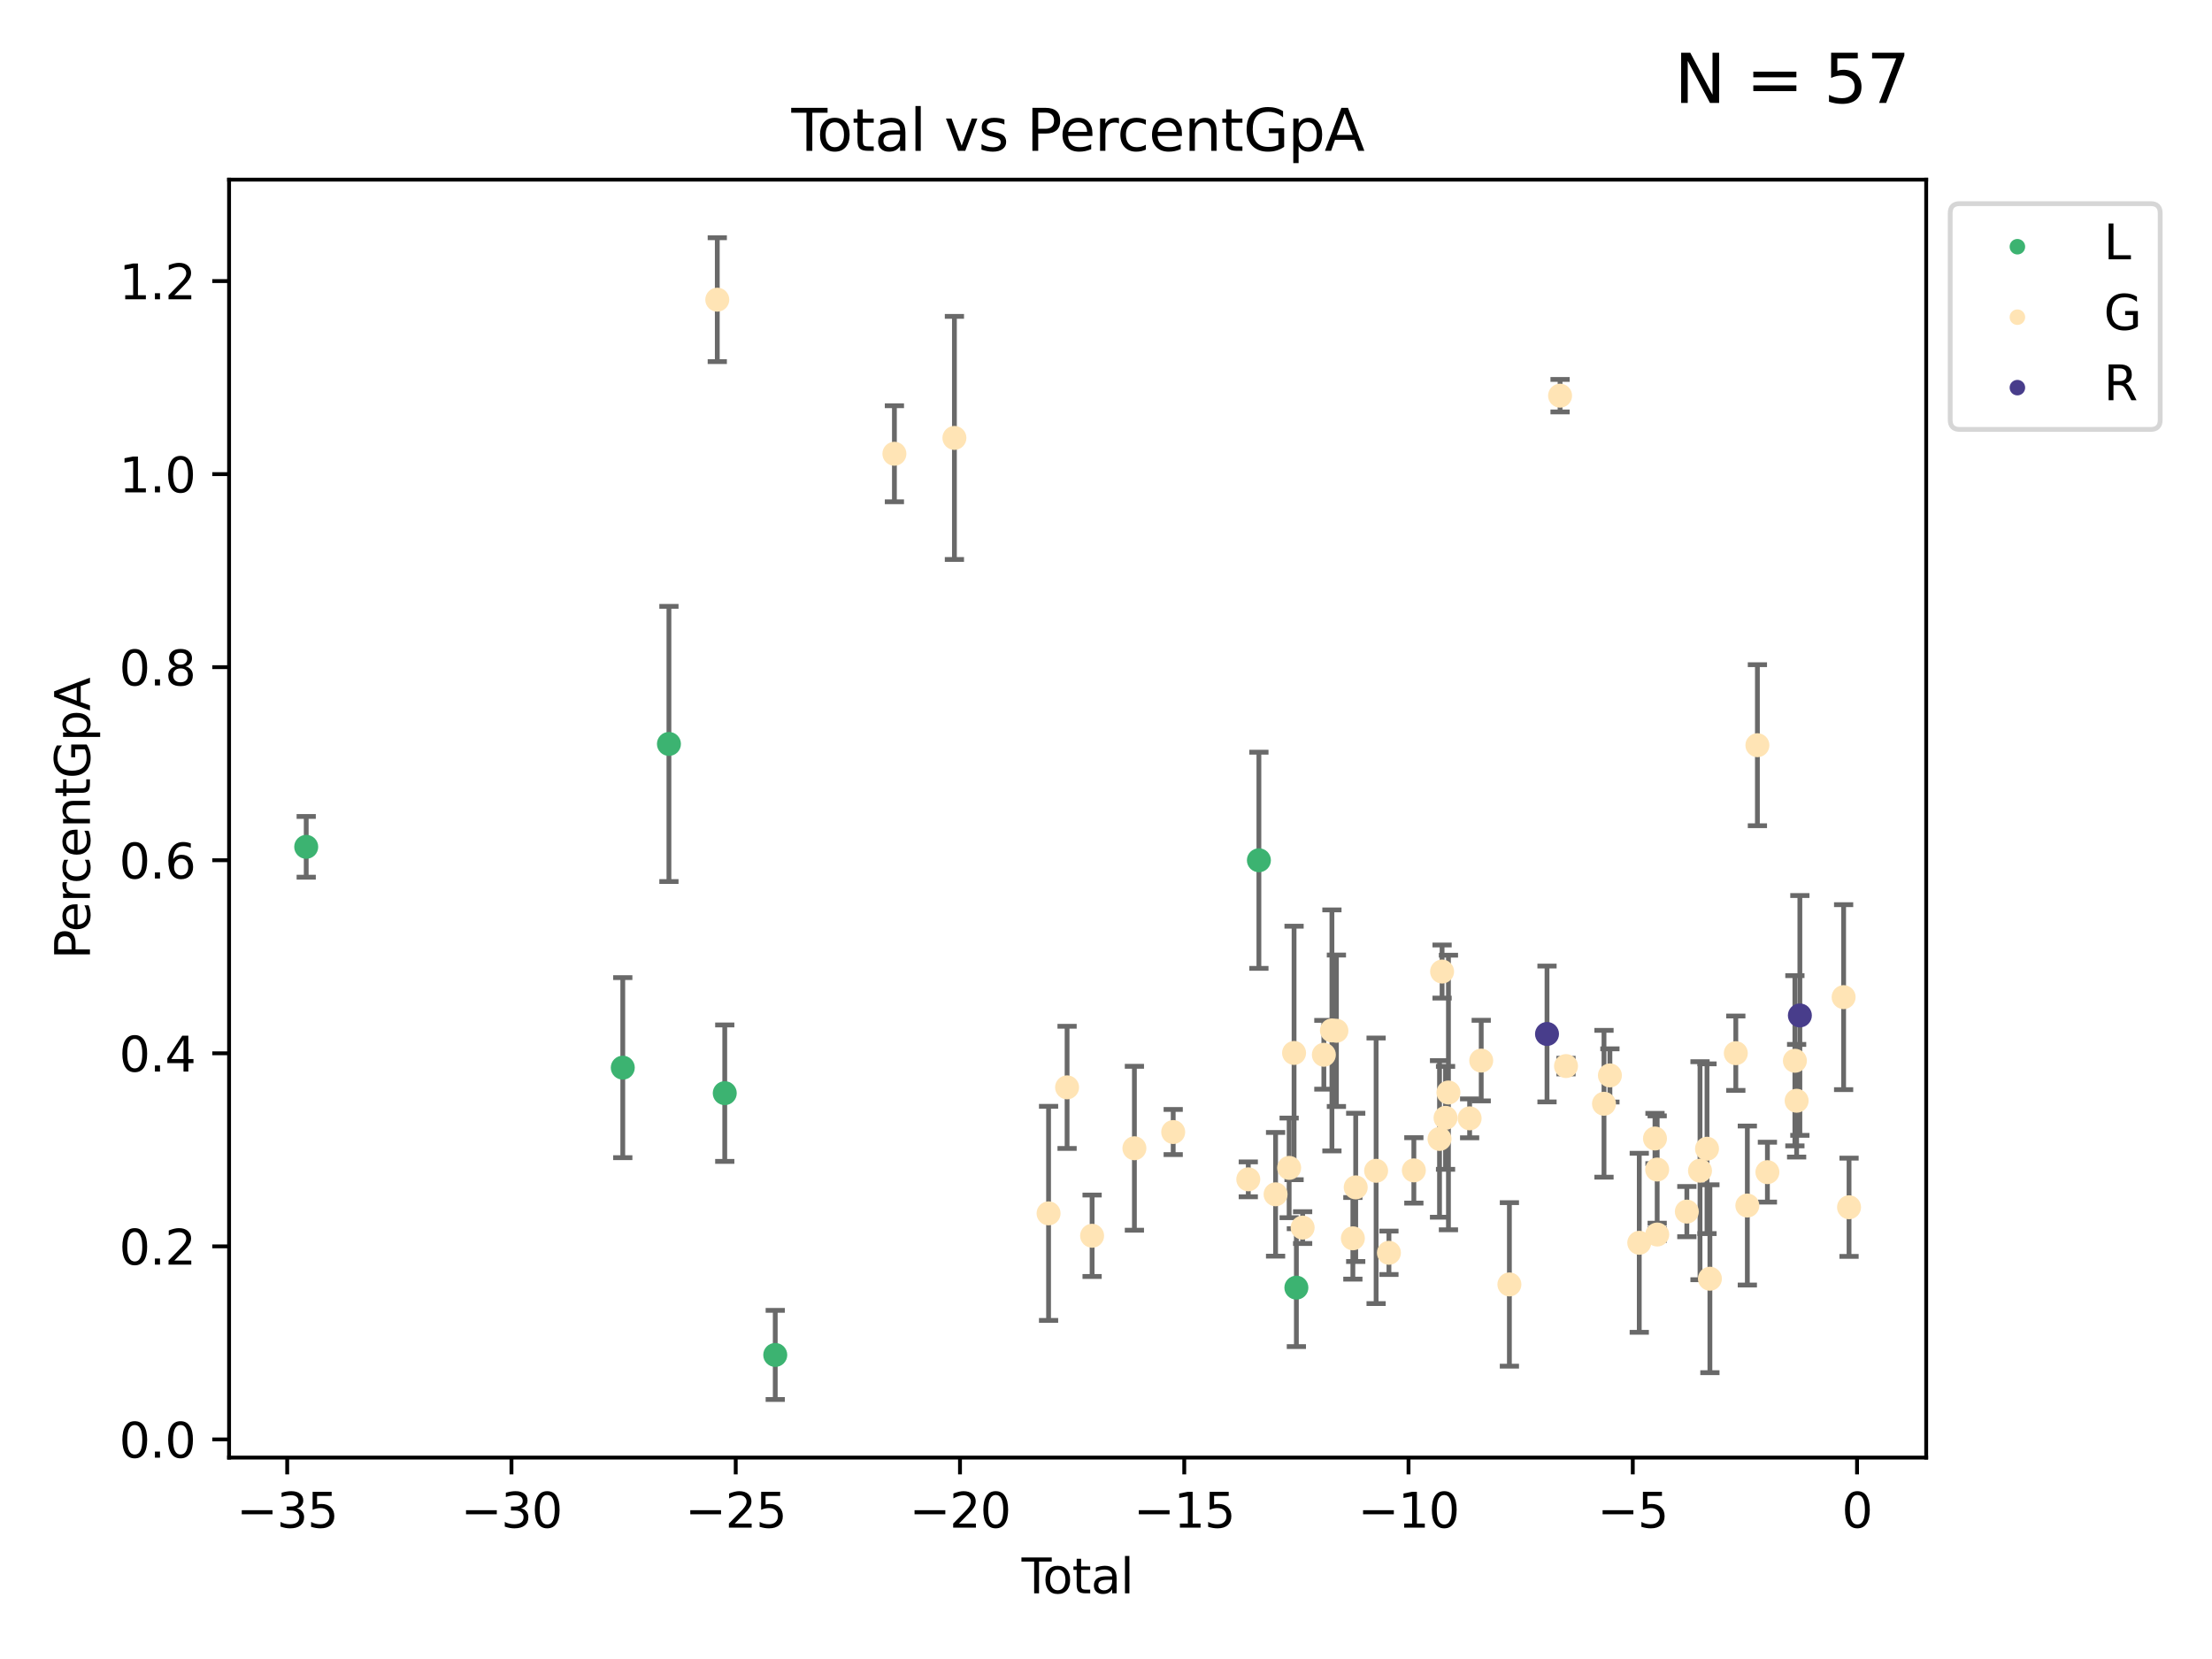 <?xml version="1.0" encoding="utf-8" standalone="no"?>
<!DOCTYPE svg PUBLIC "-//W3C//DTD SVG 1.1//EN"
  "http://www.w3.org/Graphics/SVG/1.1/DTD/svg11.dtd">
<svg xmlns:xlink="http://www.w3.org/1999/xlink" width="460.8pt" height="345.6pt" viewBox="0 0 460.8 345.6" xmlns="http://www.w3.org/2000/svg" version="1.1">
 <defs>
  <style type="text/css">*{stroke-linejoin: round; stroke-linecap: butt}</style>
 </defs>
 <g id="figure_1">
  <g id="patch_1">
   <path d="M 0 345.6 
L 460.8 345.6 
L 460.8 0 
L 0 0 
z
" style="fill: #ffffff"/>
  </g>
  <g id="axes_1">
   <g id="patch_2">
    <path d="M 47.72 303.64 
L 401.26 303.64 
L 401.26 37.423 
L 47.72 37.423 
z
" style="fill: #ffffff"/>
   </g>
   <g id="PathCollection_1">
    <defs>
     <path id="m7a46239837" d="M 0 1.118 
C 0.297 1.118 0.581 1 0.791 0.791 
C 1 0.581 1.118 0.297 1.118 0 
C 1.118 -0.297 1 -0.581 0.791 -0.791 
C 0.581 -1 0.297 -1.118 0 -1.118 
C -0.297 -1.118 -0.581 -1 -0.791 -0.791 
C -1 -0.581 -1.118 -0.297 -1.118 0 
C -1.118 0.297 -1 0.581 -0.791 0.791 
C -0.581 1 -0.297 1.118 0 1.118 
z
" style="stroke: #3cb371"/>
    </defs>
    <g clip-path="url(#p7eccb895a9)">
     <use xlink:href="#m7a46239837" x="63.79" y="176.412" style="fill: #3cb371; stroke: #3cb371"/>
     <use xlink:href="#m7a46239837" x="129.736" y="222.412" style="fill: #3cb371; stroke: #3cb371"/>
     <use xlink:href="#m7a46239837" x="139.351" y="154.977" style="fill: #3cb371; stroke: #3cb371"/>
     <use xlink:href="#m7a46239837" x="150.98" y="227.726" style="fill: #3cb371; stroke: #3cb371"/>
     <use xlink:href="#m7a46239837" x="161.499" y="282.257" style="fill: #3cb371; stroke: #3cb371"/>
     <use xlink:href="#m7a46239837" x="262.252" y="179.209" style="fill: #3cb371; stroke: #3cb371"/>
     <use xlink:href="#m7a46239837" x="270.059" y="268.24" style="fill: #3cb371; stroke: #3cb371"/>
    </g>
   </g>
   <g id="PathCollection_2">
    <defs>
     <path id="mbda657756b" d="M 0 1.118 
C 0.297 1.118 0.581 1 0.791 0.791 
C 1 0.581 1.118 0.297 1.118 0 
C 1.118 -0.297 1 -0.581 0.791 -0.791 
C 0.581 -1 0.297 -1.118 0 -1.118 
C -0.297 -1.118 -0.581 -1 -0.791 -0.791 
C -1 -0.581 -1.118 -0.297 -1.118 0 
C -1.118 0.297 -1 0.581 -0.791 0.791 
C -0.581 1 -0.297 1.118 0 1.118 
z
" style="stroke: #ffe4b5"/>
    </defs>
    <g clip-path="url(#p7eccb895a9)">
     <use xlink:href="#mbda657756b" x="149.423" y="62.427" style="fill: #ffe4b5; stroke: #ffe4b5"/>
     <use xlink:href="#mbda657756b" x="186.322" y="94.525" style="fill: #ffe4b5; stroke: #ffe4b5"/>
     <use xlink:href="#mbda657756b" x="198.822" y="91.225" style="fill: #ffe4b5; stroke: #ffe4b5"/>
     <use xlink:href="#mbda657756b" x="218.437" y="252.766" style="fill: #ffe4b5; stroke: #ffe4b5"/>
     <use xlink:href="#mbda657756b" x="222.292" y="226.514" style="fill: #ffe4b5; stroke: #ffe4b5"/>
     <use xlink:href="#mbda657756b" x="227.505" y="257.431" style="fill: #ffe4b5; stroke: #ffe4b5"/>
     <use xlink:href="#mbda657756b" x="236.317" y="239.203" style="fill: #ffe4b5; stroke: #ffe4b5"/>
     <use xlink:href="#mbda657756b" x="244.4" y="235.822" style="fill: #ffe4b5; stroke: #ffe4b5"/>
     <use xlink:href="#mbda657756b" x="260.041" y="245.675" style="fill: #ffe4b5; stroke: #ffe4b5"/>
     <use xlink:href="#mbda657756b" x="265.726" y="248.796" style="fill: #ffe4b5; stroke: #ffe4b5"/>
     <use xlink:href="#mbda657756b" x="268.553" y="243.29" style="fill: #ffe4b5; stroke: #ffe4b5"/>
     <use xlink:href="#mbda657756b" x="269.578" y="219.349" style="fill: #ffe4b5; stroke: #ffe4b5"/>
     <use xlink:href="#mbda657756b" x="271.364" y="255.732" style="fill: #ffe4b5; stroke: #ffe4b5"/>
     <use xlink:href="#mbda657756b" x="275.784" y="219.728" style="fill: #ffe4b5; stroke: #ffe4b5"/>
     <use xlink:href="#mbda657756b" x="277.464" y="214.656" style="fill: #ffe4b5; stroke: #ffe4b5"/>
     <use xlink:href="#mbda657756b" x="278.398" y="214.726" style="fill: #ffe4b5; stroke: #ffe4b5"/>
     <use xlink:href="#mbda657756b" x="281.827" y="257.965" style="fill: #ffe4b5; stroke: #ffe4b5"/>
     <use xlink:href="#mbda657756b" x="282.42" y="247.352" style="fill: #ffe4b5; stroke: #ffe4b5"/>
     <use xlink:href="#mbda657756b" x="286.669" y="243.899" style="fill: #ffe4b5; stroke: #ffe4b5"/>
     <use xlink:href="#mbda657756b" x="289.34" y="260.979" style="fill: #ffe4b5; stroke: #ffe4b5"/>
     <use xlink:href="#mbda657756b" x="294.532" y="243.813" style="fill: #ffe4b5; stroke: #ffe4b5"/>
     <use xlink:href="#mbda657756b" x="299.88" y="237.258" style="fill: #ffe4b5; stroke: #ffe4b5"/>
     <use xlink:href="#mbda657756b" x="300.413" y="202.39" style="fill: #ffe4b5; stroke: #ffe4b5"/>
     <use xlink:href="#mbda657756b" x="301.133" y="232.868" style="fill: #ffe4b5; stroke: #ffe4b5"/>
     <use xlink:href="#mbda657756b" x="301.737" y="227.59" style="fill: #ffe4b5; stroke: #ffe4b5"/>
     <use xlink:href="#mbda657756b" x="306.151" y="232.973" style="fill: #ffe4b5; stroke: #ffe4b5"/>
     <use xlink:href="#mbda657756b" x="308.565" y="220.939" style="fill: #ffe4b5; stroke: #ffe4b5"/>
     <use xlink:href="#mbda657756b" x="314.435" y="267.568" style="fill: #ffe4b5; stroke: #ffe4b5"/>
     <use xlink:href="#mbda657756b" x="324.991" y="82.427" style="fill: #ffe4b5; stroke: #ffe4b5"/>
     <use xlink:href="#mbda657756b" x="326.228" y="222.084" style="fill: #ffe4b5; stroke: #ffe4b5"/>
     <use xlink:href="#mbda657756b" x="334.142" y="229.935" style="fill: #ffe4b5; stroke: #ffe4b5"/>
     <use xlink:href="#mbda657756b" x="335.374" y="224.029" style="fill: #ffe4b5; stroke: #ffe4b5"/>
     <use xlink:href="#mbda657756b" x="341.489" y="258.897" style="fill: #ffe4b5; stroke: #ffe4b5"/>
     <use xlink:href="#mbda657756b" x="344.764" y="237.169" style="fill: #ffe4b5; stroke: #ffe4b5"/>
     <use xlink:href="#mbda657756b" x="345.222" y="243.636" style="fill: #ffe4b5; stroke: #ffe4b5"/>
     <use xlink:href="#mbda657756b" x="345.232" y="257.172" style="fill: #ffe4b5; stroke: #ffe4b5"/>
     <use xlink:href="#mbda657756b" x="351.401" y="252.397" style="fill: #ffe4b5; stroke: #ffe4b5"/>
     <use xlink:href="#mbda657756b" x="354.144" y="243.88" style="fill: #ffe4b5; stroke: #ffe4b5"/>
     <use xlink:href="#mbda657756b" x="355.601" y="239.301" style="fill: #ffe4b5; stroke: #ffe4b5"/>
     <use xlink:href="#mbda657756b" x="356.205" y="266.381" style="fill: #ffe4b5; stroke: #ffe4b5"/>
     <use xlink:href="#mbda657756b" x="361.601" y="219.399" style="fill: #ffe4b5; stroke: #ffe4b5"/>
     <use xlink:href="#mbda657756b" x="364.003" y="251.134" style="fill: #ffe4b5; stroke: #ffe4b5"/>
     <use xlink:href="#mbda657756b" x="366.1" y="155.241" style="fill: #ffe4b5; stroke: #ffe4b5"/>
     <use xlink:href="#mbda657756b" x="368.184" y="244.179" style="fill: #ffe4b5; stroke: #ffe4b5"/>
     <use xlink:href="#mbda657756b" x="373.91" y="220.976" style="fill: #ffe4b5; stroke: #ffe4b5"/>
     <use xlink:href="#mbda657756b" x="374.27" y="229.305" style="fill: #ffe4b5; stroke: #ffe4b5"/>
     <use xlink:href="#mbda657756b" x="384.061" y="207.723" style="fill: #ffe4b5; stroke: #ffe4b5"/>
     <use xlink:href="#mbda657756b" x="385.19" y="251.495" style="fill: #ffe4b5; stroke: #ffe4b5"/>
    </g>
   </g>
   <g id="PathCollection_3">
    <defs>
     <path id="m66e084ee93" d="M 0 1.118 
C 0.297 1.118 0.581 1 0.791 0.791 
C 1 0.581 1.118 0.297 1.118 0 
C 1.118 -0.297 1 -0.581 0.791 -0.791 
C 0.581 -1 0.297 -1.118 0 -1.118 
C -0.297 -1.118 -0.581 -1 -0.791 -0.791 
C -1 -0.581 -1.118 -0.297 -1.118 0 
C -1.118 0.297 -1 0.581 -0.791 0.791 
C -0.581 1 -0.297 1.118 0 1.118 
z
" style="stroke: #483d8b"/>
    </defs>
    <g clip-path="url(#p7eccb895a9)">
     <use xlink:href="#m66e084ee93" x="322.271" y="215.396" style="fill: #483d8b; stroke: #483d8b"/>
     <use xlink:href="#m66e084ee93" x="374.946" y="211.534" style="fill: #483d8b; stroke: #483d8b"/>
    </g>
   </g>
   <g id="matplotlib.axis_1">
    <g id="xtick_1">
     <g id="line2d_1">
      <defs>
       <path id="m5efdf7c2ab" d="M 0 0 
L 0 3.5 
" style="stroke: #000000; stroke-width: 0.8"/>
      </defs>
      <g>
       <use xlink:href="#m5efdf7c2ab" x="59.83" y="303.64" style="stroke: #000000; stroke-width: 0.8"/>
      </g>
     </g>
     <g id="text_1">
      <!-- −35 -->
      <g transform="translate(49.278 318.238)scale(0.1 -0.1)">
       <defs>
        <path id="DejaVuSans-2212" d="M 678 2272 
L 4684 2272 
L 4684 1741 
L 678 1741 
L 678 2272 
z
" transform="scale(0.016)"/>
        <path id="DejaVuSans-33" d="M 2597 2516 
Q 3050 2419 3304 2112 
Q 3559 1806 3559 1356 
Q 3559 666 3084 287 
Q 2609 -91 1734 -91 
Q 1441 -91 1130 -33 
Q 819 25 488 141 
L 488 750 
Q 750 597 1062 519 
Q 1375 441 1716 441 
Q 2309 441 2620 675 
Q 2931 909 2931 1356 
Q 2931 1769 2642 2001 
Q 2353 2234 1838 2234 
L 1294 2234 
L 1294 2753 
L 1863 2753 
Q 2328 2753 2575 2939 
Q 2822 3125 2822 3475 
Q 2822 3834 2567 4026 
Q 2313 4219 1838 4219 
Q 1578 4219 1281 4162 
Q 984 4106 628 3988 
L 628 4550 
Q 988 4650 1302 4700 
Q 1616 4750 1894 4750 
Q 2613 4750 3031 4423 
Q 3450 4097 3450 3541 
Q 3450 3153 3228 2886 
Q 3006 2619 2597 2516 
z
" transform="scale(0.016)"/>
        <path id="DejaVuSans-35" d="M 691 4666 
L 3169 4666 
L 3169 4134 
L 1269 4134 
L 1269 2991 
Q 1406 3038 1543 3061 
Q 1681 3084 1819 3084 
Q 2600 3084 3056 2656 
Q 3513 2228 3513 1497 
Q 3513 744 3044 326 
Q 2575 -91 1722 -91 
Q 1428 -91 1123 -41 
Q 819 9 494 109 
L 494 744 
Q 775 591 1075 516 
Q 1375 441 1709 441 
Q 2250 441 2565 725 
Q 2881 1009 2881 1497 
Q 2881 1984 2565 2268 
Q 2250 2553 1709 2553 
Q 1456 2553 1204 2497 
Q 953 2441 691 2322 
L 691 4666 
z
" transform="scale(0.016)"/>
       </defs>
       <use xlink:href="#DejaVuSans-2212"/>
       <use xlink:href="#DejaVuSans-33" x="83.789"/>
       <use xlink:href="#DejaVuSans-35" x="147.412"/>
      </g>
     </g>
    </g>
    <g id="xtick_2">
     <g id="line2d_2">
      <g>
       <use xlink:href="#m5efdf7c2ab" x="106.548" y="303.64" style="stroke: #000000; stroke-width: 0.8"/>
      </g>
     </g>
     <g id="text_2">
      <!-- −30 -->
      <g transform="translate(95.996 318.238)scale(0.1 -0.1)">
       <defs>
        <path id="DejaVuSans-30" d="M 2034 4250 
Q 1547 4250 1301 3770 
Q 1056 3291 1056 2328 
Q 1056 1369 1301 889 
Q 1547 409 2034 409 
Q 2525 409 2770 889 
Q 3016 1369 3016 2328 
Q 3016 3291 2770 3770 
Q 2525 4250 2034 4250 
z
M 2034 4750 
Q 2819 4750 3233 4129 
Q 3647 3509 3647 2328 
Q 3647 1150 3233 529 
Q 2819 -91 2034 -91 
Q 1250 -91 836 529 
Q 422 1150 422 2328 
Q 422 3509 836 4129 
Q 1250 4750 2034 4750 
z
" transform="scale(0.016)"/>
       </defs>
       <use xlink:href="#DejaVuSans-2212"/>
       <use xlink:href="#DejaVuSans-33" x="83.789"/>
       <use xlink:href="#DejaVuSans-30" x="147.412"/>
      </g>
     </g>
    </g>
    <g id="xtick_3">
     <g id="line2d_3">
      <g>
       <use xlink:href="#m5efdf7c2ab" x="153.266" y="303.64" style="stroke: #000000; stroke-width: 0.8"/>
      </g>
     </g>
     <g id="text_3">
      <!-- −25 -->
      <g transform="translate(142.714 318.238)scale(0.1 -0.1)">
       <defs>
        <path id="DejaVuSans-32" d="M 1228 531 
L 3431 531 
L 3431 0 
L 469 0 
L 469 531 
Q 828 903 1448 1529 
Q 2069 2156 2228 2338 
Q 2531 2678 2651 2914 
Q 2772 3150 2772 3378 
Q 2772 3750 2511 3984 
Q 2250 4219 1831 4219 
Q 1534 4219 1204 4116 
Q 875 4013 500 3803 
L 500 4441 
Q 881 4594 1212 4672 
Q 1544 4750 1819 4750 
Q 2544 4750 2975 4387 
Q 3406 4025 3406 3419 
Q 3406 3131 3298 2873 
Q 3191 2616 2906 2266 
Q 2828 2175 2409 1742 
Q 1991 1309 1228 531 
z
" transform="scale(0.016)"/>
       </defs>
       <use xlink:href="#DejaVuSans-2212"/>
       <use xlink:href="#DejaVuSans-32" x="83.789"/>
       <use xlink:href="#DejaVuSans-35" x="147.412"/>
      </g>
     </g>
    </g>
    <g id="xtick_4">
     <g id="line2d_4">
      <g>
       <use xlink:href="#m5efdf7c2ab" x="199.984" y="303.64" style="stroke: #000000; stroke-width: 0.8"/>
      </g>
     </g>
     <g id="text_4">
      <!-- −20 -->
      <g transform="translate(189.432 318.238)scale(0.1 -0.1)">
       <use xlink:href="#DejaVuSans-2212"/>
       <use xlink:href="#DejaVuSans-32" x="83.789"/>
       <use xlink:href="#DejaVuSans-30" x="147.412"/>
      </g>
     </g>
    </g>
    <g id="xtick_5">
     <g id="line2d_5">
      <g>
       <use xlink:href="#m5efdf7c2ab" x="246.702" y="303.64" style="stroke: #000000; stroke-width: 0.8"/>
      </g>
     </g>
     <g id="text_5">
      <!-- −15 -->
      <g transform="translate(236.15 318.238)scale(0.1 -0.1)">
       <defs>
        <path id="DejaVuSans-31" d="M 794 531 
L 1825 531 
L 1825 4091 
L 703 3866 
L 703 4441 
L 1819 4666 
L 2450 4666 
L 2450 531 
L 3481 531 
L 3481 0 
L 794 0 
L 794 531 
z
" transform="scale(0.016)"/>
       </defs>
       <use xlink:href="#DejaVuSans-2212"/>
       <use xlink:href="#DejaVuSans-31" x="83.789"/>
       <use xlink:href="#DejaVuSans-35" x="147.412"/>
      </g>
     </g>
    </g>
    <g id="xtick_6">
     <g id="line2d_6">
      <g>
       <use xlink:href="#m5efdf7c2ab" x="293.42" y="303.64" style="stroke: #000000; stroke-width: 0.8"/>
      </g>
     </g>
     <g id="text_6">
      <!-- −10 -->
      <g transform="translate(282.868 318.238)scale(0.1 -0.1)">
       <use xlink:href="#DejaVuSans-2212"/>
       <use xlink:href="#DejaVuSans-31" x="83.789"/>
       <use xlink:href="#DejaVuSans-30" x="147.412"/>
      </g>
     </g>
    </g>
    <g id="xtick_7">
     <g id="line2d_7">
      <g>
       <use xlink:href="#m5efdf7c2ab" x="340.138" y="303.64" style="stroke: #000000; stroke-width: 0.8"/>
      </g>
     </g>
     <g id="text_7">
      <!-- −5 -->
      <g transform="translate(332.767 318.238)scale(0.1 -0.1)">
       <use xlink:href="#DejaVuSans-2212"/>
       <use xlink:href="#DejaVuSans-35" x="83.789"/>
      </g>
     </g>
    </g>
    <g id="xtick_8">
     <g id="line2d_8">
      <g>
       <use xlink:href="#m5efdf7c2ab" x="386.856" y="303.64" style="stroke: #000000; stroke-width: 0.8"/>
      </g>
     </g>
     <g id="text_8">
      <!-- 0 -->
      <g transform="translate(383.674 318.238)scale(0.1 -0.1)">
       <use xlink:href="#DejaVuSans-30"/>
      </g>
     </g>
    </g>
    <g id="text_9">
     <!-- Total -->
     <g transform="translate(212.813 331.917)scale(0.1 -0.1)">
      <defs>
       <path id="DejaVuSans-54" d="M -19 4666 
L 3928 4666 
L 3928 4134 
L 2272 4134 
L 2272 0 
L 1638 0 
L 1638 4134 
L -19 4134 
L -19 4666 
z
" transform="scale(0.016)"/>
       <path id="DejaVuSans-6f" d="M 1959 3097 
Q 1497 3097 1228 2736 
Q 959 2375 959 1747 
Q 959 1119 1226 758 
Q 1494 397 1959 397 
Q 2419 397 2687 759 
Q 2956 1122 2956 1747 
Q 2956 2369 2687 2733 
Q 2419 3097 1959 3097 
z
M 1959 3584 
Q 2709 3584 3137 3096 
Q 3566 2609 3566 1747 
Q 3566 888 3137 398 
Q 2709 -91 1959 -91 
Q 1206 -91 779 398 
Q 353 888 353 1747 
Q 353 2609 779 3096 
Q 1206 3584 1959 3584 
z
" transform="scale(0.016)"/>
       <path id="DejaVuSans-74" d="M 1172 4494 
L 1172 3500 
L 2356 3500 
L 2356 3053 
L 1172 3053 
L 1172 1153 
Q 1172 725 1289 603 
Q 1406 481 1766 481 
L 2356 481 
L 2356 0 
L 1766 0 
Q 1100 0 847 248 
Q 594 497 594 1153 
L 594 3053 
L 172 3053 
L 172 3500 
L 594 3500 
L 594 4494 
L 1172 4494 
z
" transform="scale(0.016)"/>
       <path id="DejaVuSans-61" d="M 2194 1759 
Q 1497 1759 1228 1600 
Q 959 1441 959 1056 
Q 959 750 1161 570 
Q 1363 391 1709 391 
Q 2188 391 2477 730 
Q 2766 1069 2766 1631 
L 2766 1759 
L 2194 1759 
z
M 3341 1997 
L 3341 0 
L 2766 0 
L 2766 531 
Q 2569 213 2275 61 
Q 1981 -91 1556 -91 
Q 1019 -91 701 211 
Q 384 513 384 1019 
Q 384 1609 779 1909 
Q 1175 2209 1959 2209 
L 2766 2209 
L 2766 2266 
Q 2766 2663 2505 2880 
Q 2244 3097 1772 3097 
Q 1472 3097 1187 3025 
Q 903 2953 641 2809 
L 641 3341 
Q 956 3463 1253 3523 
Q 1550 3584 1831 3584 
Q 2591 3584 2966 3190 
Q 3341 2797 3341 1997 
z
" transform="scale(0.016)"/>
       <path id="DejaVuSans-6c" d="M 603 4863 
L 1178 4863 
L 1178 0 
L 603 0 
L 603 4863 
z
" transform="scale(0.016)"/>
      </defs>
      <use xlink:href="#DejaVuSans-54"/>
      <use xlink:href="#DejaVuSans-6f" x="44.084"/>
      <use xlink:href="#DejaVuSans-74" x="105.266"/>
      <use xlink:href="#DejaVuSans-61" x="144.475"/>
      <use xlink:href="#DejaVuSans-6c" x="205.754"/>
     </g>
    </g>
   </g>
   <g id="matplotlib.axis_2">
    <g id="ytick_1">
     <g id="line2d_9">
      <defs>
       <path id="mea5837d09c" d="M 0 0 
L -3.5 0 
" style="stroke: #000000; stroke-width: 0.8"/>
      </defs>
      <g>
       <use xlink:href="#mea5837d09c" x="47.72" y="299.86" style="stroke: #000000; stroke-width: 0.8"/>
      </g>
     </g>
     <g id="text_10">
      <!-- 0.0 -->
      <g transform="translate(24.817 303.659)scale(0.1 -0.1)">
       <defs>
        <path id="DejaVuSans-2e" d="M 684 794 
L 1344 794 
L 1344 0 
L 684 0 
L 684 794 
z
" transform="scale(0.016)"/>
       </defs>
       <use xlink:href="#DejaVuSans-30"/>
       <use xlink:href="#DejaVuSans-2e" x="63.623"/>
       <use xlink:href="#DejaVuSans-30" x="95.41"/>
      </g>
     </g>
    </g>
    <g id="ytick_2">
     <g id="line2d_10">
      <g>
       <use xlink:href="#mea5837d09c" x="47.72" y="259.642" style="stroke: #000000; stroke-width: 0.8"/>
      </g>
     </g>
     <g id="text_11">
      <!-- 0.2 -->
      <g transform="translate(24.817 263.442)scale(0.1 -0.1)">
       <use xlink:href="#DejaVuSans-30"/>
       <use xlink:href="#DejaVuSans-2e" x="63.623"/>
       <use xlink:href="#DejaVuSans-32" x="95.41"/>
      </g>
     </g>
    </g>
    <g id="ytick_3">
     <g id="line2d_11">
      <g>
       <use xlink:href="#mea5837d09c" x="47.72" y="219.424" style="stroke: #000000; stroke-width: 0.8"/>
      </g>
     </g>
     <g id="text_12">
      <!-- 0.4 -->
      <g transform="translate(24.817 223.224)scale(0.1 -0.1)">
       <defs>
        <path id="DejaVuSans-34" d="M 2419 4116 
L 825 1625 
L 2419 1625 
L 2419 4116 
z
M 2253 4666 
L 3047 4666 
L 3047 1625 
L 3713 1625 
L 3713 1100 
L 3047 1100 
L 3047 0 
L 2419 0 
L 2419 1100 
L 313 1100 
L 313 1709 
L 2253 4666 
z
" transform="scale(0.016)"/>
       </defs>
       <use xlink:href="#DejaVuSans-30"/>
       <use xlink:href="#DejaVuSans-2e" x="63.623"/>
       <use xlink:href="#DejaVuSans-34" x="95.41"/>
      </g>
     </g>
    </g>
    <g id="ytick_4">
     <g id="line2d_12">
      <g>
       <use xlink:href="#mea5837d09c" x="47.72" y="179.206" style="stroke: #000000; stroke-width: 0.8"/>
      </g>
     </g>
     <g id="text_13">
      <!-- 0.6 -->
      <g transform="translate(24.817 183.006)scale(0.1 -0.1)">
       <defs>
        <path id="DejaVuSans-36" d="M 2113 2584 
Q 1688 2584 1439 2293 
Q 1191 2003 1191 1497 
Q 1191 994 1439 701 
Q 1688 409 2113 409 
Q 2538 409 2786 701 
Q 3034 994 3034 1497 
Q 3034 2003 2786 2293 
Q 2538 2584 2113 2584 
z
M 3366 4563 
L 3366 3988 
Q 3128 4100 2886 4159 
Q 2644 4219 2406 4219 
Q 1781 4219 1451 3797 
Q 1122 3375 1075 2522 
Q 1259 2794 1537 2939 
Q 1816 3084 2150 3084 
Q 2853 3084 3261 2657 
Q 3669 2231 3669 1497 
Q 3669 778 3244 343 
Q 2819 -91 2113 -91 
Q 1303 -91 875 529 
Q 447 1150 447 2328 
Q 447 3434 972 4092 
Q 1497 4750 2381 4750 
Q 2619 4750 2861 4703 
Q 3103 4656 3366 4563 
z
" transform="scale(0.016)"/>
       </defs>
       <use xlink:href="#DejaVuSans-30"/>
       <use xlink:href="#DejaVuSans-2e" x="63.623"/>
       <use xlink:href="#DejaVuSans-36" x="95.41"/>
      </g>
     </g>
    </g>
    <g id="ytick_5">
     <g id="line2d_13">
      <g>
       <use xlink:href="#mea5837d09c" x="47.72" y="138.988" style="stroke: #000000; stroke-width: 0.8"/>
      </g>
     </g>
     <g id="text_14">
      <!-- 0.8 -->
      <g transform="translate(24.817 142.788)scale(0.1 -0.1)">
       <defs>
        <path id="DejaVuSans-38" d="M 2034 2216 
Q 1584 2216 1326 1975 
Q 1069 1734 1069 1313 
Q 1069 891 1326 650 
Q 1584 409 2034 409 
Q 2484 409 2743 651 
Q 3003 894 3003 1313 
Q 3003 1734 2745 1975 
Q 2488 2216 2034 2216 
z
M 1403 2484 
Q 997 2584 770 2862 
Q 544 3141 544 3541 
Q 544 4100 942 4425 
Q 1341 4750 2034 4750 
Q 2731 4750 3128 4425 
Q 3525 4100 3525 3541 
Q 3525 3141 3298 2862 
Q 3072 2584 2669 2484 
Q 3125 2378 3379 2068 
Q 3634 1759 3634 1313 
Q 3634 634 3220 271 
Q 2806 -91 2034 -91 
Q 1263 -91 848 271 
Q 434 634 434 1313 
Q 434 1759 690 2068 
Q 947 2378 1403 2484 
z
M 1172 3481 
Q 1172 3119 1398 2916 
Q 1625 2713 2034 2713 
Q 2441 2713 2670 2916 
Q 2900 3119 2900 3481 
Q 2900 3844 2670 4047 
Q 2441 4250 2034 4250 
Q 1625 4250 1398 4047 
Q 1172 3844 1172 3481 
z
" transform="scale(0.016)"/>
       </defs>
       <use xlink:href="#DejaVuSans-30"/>
       <use xlink:href="#DejaVuSans-2e" x="63.623"/>
       <use xlink:href="#DejaVuSans-38" x="95.41"/>
      </g>
     </g>
    </g>
    <g id="ytick_6">
     <g id="line2d_14">
      <g>
       <use xlink:href="#mea5837d09c" x="47.72" y="98.77" style="stroke: #000000; stroke-width: 0.8"/>
      </g>
     </g>
     <g id="text_15">
      <!-- 1.0 -->
      <g transform="translate(24.817 102.57)scale(0.1 -0.1)">
       <use xlink:href="#DejaVuSans-31"/>
       <use xlink:href="#DejaVuSans-2e" x="63.623"/>
       <use xlink:href="#DejaVuSans-30" x="95.41"/>
      </g>
     </g>
    </g>
    <g id="ytick_7">
     <g id="line2d_15">
      <g>
       <use xlink:href="#mea5837d09c" x="47.72" y="58.552" style="stroke: #000000; stroke-width: 0.8"/>
      </g>
     </g>
     <g id="text_16">
      <!-- 1.2 -->
      <g transform="translate(24.817 62.352)scale(0.1 -0.1)">
       <use xlink:href="#DejaVuSans-31"/>
       <use xlink:href="#DejaVuSans-2e" x="63.623"/>
       <use xlink:href="#DejaVuSans-32" x="95.41"/>
      </g>
     </g>
    </g>
    <g id="text_17">
     <!-- PercentGpA -->
     <g transform="translate(18.737 199.808)rotate(-90)scale(0.1 -0.1)">
      <defs>
       <path id="DejaVuSans-50" d="M 1259 4147 
L 1259 2394 
L 2053 2394 
Q 2494 2394 2734 2622 
Q 2975 2850 2975 3272 
Q 2975 3691 2734 3919 
Q 2494 4147 2053 4147 
L 1259 4147 
z
M 628 4666 
L 2053 4666 
Q 2838 4666 3239 4311 
Q 3641 3956 3641 3272 
Q 3641 2581 3239 2228 
Q 2838 1875 2053 1875 
L 1259 1875 
L 1259 0 
L 628 0 
L 628 4666 
z
" transform="scale(0.016)"/>
       <path id="DejaVuSans-65" d="M 3597 1894 
L 3597 1613 
L 953 1613 
Q 991 1019 1311 708 
Q 1631 397 2203 397 
Q 2534 397 2845 478 
Q 3156 559 3463 722 
L 3463 178 
Q 3153 47 2828 -22 
Q 2503 -91 2169 -91 
Q 1331 -91 842 396 
Q 353 884 353 1716 
Q 353 2575 817 3079 
Q 1281 3584 2069 3584 
Q 2775 3584 3186 3129 
Q 3597 2675 3597 1894 
z
M 3022 2063 
Q 3016 2534 2758 2815 
Q 2500 3097 2075 3097 
Q 1594 3097 1305 2825 
Q 1016 2553 972 2059 
L 3022 2063 
z
" transform="scale(0.016)"/>
       <path id="DejaVuSans-72" d="M 2631 2963 
Q 2534 3019 2420 3045 
Q 2306 3072 2169 3072 
Q 1681 3072 1420 2755 
Q 1159 2438 1159 1844 
L 1159 0 
L 581 0 
L 581 3500 
L 1159 3500 
L 1159 2956 
Q 1341 3275 1631 3429 
Q 1922 3584 2338 3584 
Q 2397 3584 2469 3576 
Q 2541 3569 2628 3553 
L 2631 2963 
z
" transform="scale(0.016)"/>
       <path id="DejaVuSans-63" d="M 3122 3366 
L 3122 2828 
Q 2878 2963 2633 3030 
Q 2388 3097 2138 3097 
Q 1578 3097 1268 2742 
Q 959 2388 959 1747 
Q 959 1106 1268 751 
Q 1578 397 2138 397 
Q 2388 397 2633 464 
Q 2878 531 3122 666 
L 3122 134 
Q 2881 22 2623 -34 
Q 2366 -91 2075 -91 
Q 1284 -91 818 406 
Q 353 903 353 1747 
Q 353 2603 823 3093 
Q 1294 3584 2113 3584 
Q 2378 3584 2631 3529 
Q 2884 3475 3122 3366 
z
" transform="scale(0.016)"/>
       <path id="DejaVuSans-6e" d="M 3513 2113 
L 3513 0 
L 2938 0 
L 2938 2094 
Q 2938 2591 2744 2837 
Q 2550 3084 2163 3084 
Q 1697 3084 1428 2787 
Q 1159 2491 1159 1978 
L 1159 0 
L 581 0 
L 581 3500 
L 1159 3500 
L 1159 2956 
Q 1366 3272 1645 3428 
Q 1925 3584 2291 3584 
Q 2894 3584 3203 3211 
Q 3513 2838 3513 2113 
z
" transform="scale(0.016)"/>
       <path id="DejaVuSans-47" d="M 3809 666 
L 3809 1919 
L 2778 1919 
L 2778 2438 
L 4434 2438 
L 4434 434 
Q 4069 175 3628 42 
Q 3188 -91 2688 -91 
Q 1594 -91 976 548 
Q 359 1188 359 2328 
Q 359 3472 976 4111 
Q 1594 4750 2688 4750 
Q 3144 4750 3555 4637 
Q 3966 4525 4313 4306 
L 4313 3634 
Q 3963 3931 3569 4081 
Q 3175 4231 2741 4231 
Q 1884 4231 1454 3753 
Q 1025 3275 1025 2328 
Q 1025 1384 1454 906 
Q 1884 428 2741 428 
Q 3075 428 3337 486 
Q 3600 544 3809 666 
z
" transform="scale(0.016)"/>
       <path id="DejaVuSans-70" d="M 1159 525 
L 1159 -1331 
L 581 -1331 
L 581 3500 
L 1159 3500 
L 1159 2969 
Q 1341 3281 1617 3432 
Q 1894 3584 2278 3584 
Q 2916 3584 3314 3078 
Q 3713 2572 3713 1747 
Q 3713 922 3314 415 
Q 2916 -91 2278 -91 
Q 1894 -91 1617 61 
Q 1341 213 1159 525 
z
M 3116 1747 
Q 3116 2381 2855 2742 
Q 2594 3103 2138 3103 
Q 1681 3103 1420 2742 
Q 1159 2381 1159 1747 
Q 1159 1113 1420 752 
Q 1681 391 2138 391 
Q 2594 391 2855 752 
Q 3116 1113 3116 1747 
z
" transform="scale(0.016)"/>
       <path id="DejaVuSans-41" d="M 2188 4044 
L 1331 1722 
L 3047 1722 
L 2188 4044 
z
M 1831 4666 
L 2547 4666 
L 4325 0 
L 3669 0 
L 3244 1197 
L 1141 1197 
L 716 0 
L 50 0 
L 1831 4666 
z
" transform="scale(0.016)"/>
      </defs>
      <use xlink:href="#DejaVuSans-50"/>
      <use xlink:href="#DejaVuSans-65" x="56.678"/>
      <use xlink:href="#DejaVuSans-72" x="118.201"/>
      <use xlink:href="#DejaVuSans-63" x="157.064"/>
      <use xlink:href="#DejaVuSans-65" x="212.045"/>
      <use xlink:href="#DejaVuSans-6e" x="273.568"/>
      <use xlink:href="#DejaVuSans-74" x="336.947"/>
      <use xlink:href="#DejaVuSans-47" x="376.156"/>
      <use xlink:href="#DejaVuSans-70" x="453.646"/>
      <use xlink:href="#DejaVuSans-41" x="517.123"/>
     </g>
    </g>
   </g>
   <g id="LineCollection_1">
    <path d="M 63.79 182.736 
L 63.79 170.087 
" clip-path="url(#p7eccb895a9)" style="fill: none; stroke: #696969"/>
    <path d="M 129.736 241.166 
L 129.736 203.658 
" clip-path="url(#p7eccb895a9)" style="fill: none; stroke: #696969"/>
    <path d="M 139.351 183.638 
L 139.351 126.315 
" clip-path="url(#p7eccb895a9)" style="fill: none; stroke: #696969"/>
    <path d="M 150.98 241.937 
L 150.98 213.516 
" clip-path="url(#p7eccb895a9)" style="fill: none; stroke: #696969"/>
    <path d="M 161.499 291.539 
L 161.499 272.975 
" clip-path="url(#p7eccb895a9)" style="fill: none; stroke: #696969"/>
    <path d="M 262.252 201.723 
L 262.252 156.695 
" clip-path="url(#p7eccb895a9)" style="fill: none; stroke: #696969"/>
    <path d="M 270.059 280.521 
L 270.059 255.96 
" clip-path="url(#p7eccb895a9)" style="fill: none; stroke: #696969"/>
   </g>
   <g id="line2d_16">
    <defs>
     <path id="m88a9f17795" d="M 2 0 
L -2 -0 
" style="stroke: #696969"/>
    </defs>
    <g clip-path="url(#p7eccb895a9)">
     <use xlink:href="#m88a9f17795" x="63.79" y="182.736" style="fill: #696969; stroke: #696969"/>
     <use xlink:href="#m88a9f17795" x="129.736" y="241.166" style="fill: #696969; stroke: #696969"/>
     <use xlink:href="#m88a9f17795" x="139.351" y="183.638" style="fill: #696969; stroke: #696969"/>
     <use xlink:href="#m88a9f17795" x="150.98" y="241.937" style="fill: #696969; stroke: #696969"/>
     <use xlink:href="#m88a9f17795" x="161.499" y="291.539" style="fill: #696969; stroke: #696969"/>
     <use xlink:href="#m88a9f17795" x="262.252" y="201.723" style="fill: #696969; stroke: #696969"/>
     <use xlink:href="#m88a9f17795" x="270.059" y="280.521" style="fill: #696969; stroke: #696969"/>
    </g>
   </g>
   <g id="line2d_17">
    <g clip-path="url(#p7eccb895a9)">
     <use xlink:href="#m88a9f17795" x="63.79" y="170.087" style="fill: #696969; stroke: #696969"/>
     <use xlink:href="#m88a9f17795" x="129.736" y="203.658" style="fill: #696969; stroke: #696969"/>
     <use xlink:href="#m88a9f17795" x="139.351" y="126.315" style="fill: #696969; stroke: #696969"/>
     <use xlink:href="#m88a9f17795" x="150.98" y="213.516" style="fill: #696969; stroke: #696969"/>
     <use xlink:href="#m88a9f17795" x="161.499" y="272.975" style="fill: #696969; stroke: #696969"/>
     <use xlink:href="#m88a9f17795" x="262.252" y="156.695" style="fill: #696969; stroke: #696969"/>
     <use xlink:href="#m88a9f17795" x="270.059" y="255.96" style="fill: #696969; stroke: #696969"/>
    </g>
   </g>
   <g id="LineCollection_2">
    <path d="M 149.423 75.331 
L 149.423 49.524 
" clip-path="url(#p7eccb895a9)" style="fill: none; stroke: #696969"/>
    <path d="M 186.322 104.528 
L 186.322 84.521 
" clip-path="url(#p7eccb895a9)" style="fill: none; stroke: #696969"/>
    <path d="M 198.822 116.548 
L 198.822 65.903 
" clip-path="url(#p7eccb895a9)" style="fill: none; stroke: #696969"/>
    <path d="M 218.437 275.067 
L 218.437 230.465 
" clip-path="url(#p7eccb895a9)" style="fill: none; stroke: #696969"/>
    <path d="M 222.292 239.237 
L 222.292 213.791 
" clip-path="url(#p7eccb895a9)" style="fill: none; stroke: #696969"/>
    <path d="M 227.505 265.913 
L 227.505 248.948 
" clip-path="url(#p7eccb895a9)" style="fill: none; stroke: #696969"/>
    <path d="M 236.317 256.276 
L 236.317 222.129 
" clip-path="url(#p7eccb895a9)" style="fill: none; stroke: #696969"/>
    <path d="M 244.4 240.522 
L 244.4 231.122 
" clip-path="url(#p7eccb895a9)" style="fill: none; stroke: #696969"/>
    <path d="M 260.041 249.311 
L 260.041 242.04 
" clip-path="url(#p7eccb895a9)" style="fill: none; stroke: #696969"/>
    <path d="M 265.726 261.682 
L 265.726 235.91 
" clip-path="url(#p7eccb895a9)" style="fill: none; stroke: #696969"/>
    <path d="M 268.553 253.666 
L 268.553 232.913 
" clip-path="url(#p7eccb895a9)" style="fill: none; stroke: #696969"/>
    <path d="M 269.578 245.752 
L 269.578 192.946 
" clip-path="url(#p7eccb895a9)" style="fill: none; stroke: #696969"/>
    <path d="M 271.364 259.045 
L 271.364 252.42 
" clip-path="url(#p7eccb895a9)" style="fill: none; stroke: #696969"/>
    <path d="M 275.784 226.896 
L 275.784 212.56 
" clip-path="url(#p7eccb895a9)" style="fill: none; stroke: #696969"/>
    <path d="M 277.464 239.76 
L 277.464 189.552 
" clip-path="url(#p7eccb895a9)" style="fill: none; stroke: #696969"/>
    <path d="M 278.398 230.497 
L 278.398 198.954 
" clip-path="url(#p7eccb895a9)" style="fill: none; stroke: #696969"/>
    <path d="M 281.827 266.464 
L 281.827 249.467 
" clip-path="url(#p7eccb895a9)" style="fill: none; stroke: #696969"/>
    <path d="M 282.42 262.791 
L 282.42 231.912 
" clip-path="url(#p7eccb895a9)" style="fill: none; stroke: #696969"/>
    <path d="M 286.669 271.557 
L 286.669 216.24 
" clip-path="url(#p7eccb895a9)" style="fill: none; stroke: #696969"/>
    <path d="M 289.34 265.501 
L 289.34 256.456 
" clip-path="url(#p7eccb895a9)" style="fill: none; stroke: #696969"/>
    <path d="M 294.532 250.626 
L 294.532 237 
" clip-path="url(#p7eccb895a9)" style="fill: none; stroke: #696969"/>
    <path d="M 299.88 253.567 
L 299.88 220.949 
" clip-path="url(#p7eccb895a9)" style="fill: none; stroke: #696969"/>
    <path d="M 300.413 207.916 
L 300.413 196.864 
" clip-path="url(#p7eccb895a9)" style="fill: none; stroke: #696969"/>
    <path d="M 301.133 243.588 
L 301.133 222.148 
" clip-path="url(#p7eccb895a9)" style="fill: none; stroke: #696969"/>
    <path d="M 301.737 256.19 
L 301.737 198.989 
" clip-path="url(#p7eccb895a9)" style="fill: none; stroke: #696969"/>
    <path d="M 306.151 237.024 
L 306.151 228.922 
" clip-path="url(#p7eccb895a9)" style="fill: none; stroke: #696969"/>
    <path d="M 308.565 229.334 
L 308.565 212.544 
" clip-path="url(#p7eccb895a9)" style="fill: none; stroke: #696969"/>
    <path d="M 314.435 284.599 
L 314.435 250.537 
" clip-path="url(#p7eccb895a9)" style="fill: none; stroke: #696969"/>
    <path d="M 324.991 85.81 
L 324.991 79.043 
" clip-path="url(#p7eccb895a9)" style="fill: none; stroke: #696969"/>
    <path d="M 326.228 223.717 
L 326.228 220.452 
" clip-path="url(#p7eccb895a9)" style="fill: none; stroke: #696969"/>
    <path d="M 334.142 245.228 
L 334.142 214.643 
" clip-path="url(#p7eccb895a9)" style="fill: none; stroke: #696969"/>
    <path d="M 335.374 229.567 
L 335.374 218.491 
" clip-path="url(#p7eccb895a9)" style="fill: none; stroke: #696969"/>
    <path d="M 341.489 277.545 
L 341.489 240.248 
" clip-path="url(#p7eccb895a9)" style="fill: none; stroke: #696969"/>
    <path d="M 344.764 242.404 
L 344.764 231.935 
" clip-path="url(#p7eccb895a9)" style="fill: none; stroke: #696969"/>
    <path d="M 345.222 254.813 
L 345.222 232.46 
" clip-path="url(#p7eccb895a9)" style="fill: none; stroke: #696969"/>
    <path d="M 345.232 258.409 
L 345.232 255.935 
" clip-path="url(#p7eccb895a9)" style="fill: none; stroke: #696969"/>
    <path d="M 351.401 257.631 
L 351.401 247.163 
" clip-path="url(#p7eccb895a9)" style="fill: none; stroke: #696969"/>
    <path d="M 354.144 266.588 
L 354.144 221.171 
" clip-path="url(#p7eccb895a9)" style="fill: none; stroke: #696969"/>
    <path d="M 355.601 256.98 
L 355.601 221.621 
" clip-path="url(#p7eccb895a9)" style="fill: none; stroke: #696969"/>
    <path d="M 356.205 285.953 
L 356.205 246.809 
" clip-path="url(#p7eccb895a9)" style="fill: none; stroke: #696969"/>
    <path d="M 361.601 227.147 
L 361.601 211.652 
" clip-path="url(#p7eccb895a9)" style="fill: none; stroke: #696969"/>
    <path d="M 364.003 267.695 
L 364.003 234.573 
" clip-path="url(#p7eccb895a9)" style="fill: none; stroke: #696969"/>
    <path d="M 366.1 172.017 
L 366.1 138.466 
" clip-path="url(#p7eccb895a9)" style="fill: none; stroke: #696969"/>
    <path d="M 368.184 250.415 
L 368.184 237.944 
" clip-path="url(#p7eccb895a9)" style="fill: none; stroke: #696969"/>
    <path d="M 373.91 238.708 
L 373.91 203.244 
" clip-path="url(#p7eccb895a9)" style="fill: none; stroke: #696969"/>
    <path d="M 374.27 241.039 
L 374.27 217.572 
" clip-path="url(#p7eccb895a9)" style="fill: none; stroke: #696969"/>
    <path d="M 384.061 226.987 
L 384.061 188.46 
" clip-path="url(#p7eccb895a9)" style="fill: none; stroke: #696969"/>
    <path d="M 385.19 261.728 
L 385.19 241.262 
" clip-path="url(#p7eccb895a9)" style="fill: none; stroke: #696969"/>
   </g>
   <g id="line2d_18">
    <g clip-path="url(#p7eccb895a9)">
     <use xlink:href="#m88a9f17795" x="149.423" y="75.331" style="fill: #696969; stroke: #696969"/>
     <use xlink:href="#m88a9f17795" x="186.322" y="104.528" style="fill: #696969; stroke: #696969"/>
     <use xlink:href="#m88a9f17795" x="198.822" y="116.548" style="fill: #696969; stroke: #696969"/>
     <use xlink:href="#m88a9f17795" x="218.437" y="275.067" style="fill: #696969; stroke: #696969"/>
     <use xlink:href="#m88a9f17795" x="222.292" y="239.237" style="fill: #696969; stroke: #696969"/>
     <use xlink:href="#m88a9f17795" x="227.505" y="265.913" style="fill: #696969; stroke: #696969"/>
     <use xlink:href="#m88a9f17795" x="236.317" y="256.276" style="fill: #696969; stroke: #696969"/>
     <use xlink:href="#m88a9f17795" x="244.4" y="240.522" style="fill: #696969; stroke: #696969"/>
     <use xlink:href="#m88a9f17795" x="260.041" y="249.311" style="fill: #696969; stroke: #696969"/>
     <use xlink:href="#m88a9f17795" x="265.726" y="261.682" style="fill: #696969; stroke: #696969"/>
     <use xlink:href="#m88a9f17795" x="268.553" y="253.666" style="fill: #696969; stroke: #696969"/>
     <use xlink:href="#m88a9f17795" x="269.578" y="245.752" style="fill: #696969; stroke: #696969"/>
     <use xlink:href="#m88a9f17795" x="271.364" y="259.045" style="fill: #696969; stroke: #696969"/>
     <use xlink:href="#m88a9f17795" x="275.784" y="226.896" style="fill: #696969; stroke: #696969"/>
     <use xlink:href="#m88a9f17795" x="277.464" y="239.76" style="fill: #696969; stroke: #696969"/>
     <use xlink:href="#m88a9f17795" x="278.398" y="230.497" style="fill: #696969; stroke: #696969"/>
     <use xlink:href="#m88a9f17795" x="281.827" y="266.464" style="fill: #696969; stroke: #696969"/>
     <use xlink:href="#m88a9f17795" x="282.42" y="262.791" style="fill: #696969; stroke: #696969"/>
     <use xlink:href="#m88a9f17795" x="286.669" y="271.557" style="fill: #696969; stroke: #696969"/>
     <use xlink:href="#m88a9f17795" x="289.34" y="265.501" style="fill: #696969; stroke: #696969"/>
     <use xlink:href="#m88a9f17795" x="294.532" y="250.626" style="fill: #696969; stroke: #696969"/>
     <use xlink:href="#m88a9f17795" x="299.88" y="253.567" style="fill: #696969; stroke: #696969"/>
     <use xlink:href="#m88a9f17795" x="300.413" y="207.916" style="fill: #696969; stroke: #696969"/>
     <use xlink:href="#m88a9f17795" x="301.133" y="243.588" style="fill: #696969; stroke: #696969"/>
     <use xlink:href="#m88a9f17795" x="301.737" y="256.19" style="fill: #696969; stroke: #696969"/>
     <use xlink:href="#m88a9f17795" x="306.151" y="237.024" style="fill: #696969; stroke: #696969"/>
     <use xlink:href="#m88a9f17795" x="308.565" y="229.334" style="fill: #696969; stroke: #696969"/>
     <use xlink:href="#m88a9f17795" x="314.435" y="284.599" style="fill: #696969; stroke: #696969"/>
     <use xlink:href="#m88a9f17795" x="324.991" y="85.81" style="fill: #696969; stroke: #696969"/>
     <use xlink:href="#m88a9f17795" x="326.228" y="223.717" style="fill: #696969; stroke: #696969"/>
     <use xlink:href="#m88a9f17795" x="334.142" y="245.228" style="fill: #696969; stroke: #696969"/>
     <use xlink:href="#m88a9f17795" x="335.374" y="229.567" style="fill: #696969; stroke: #696969"/>
     <use xlink:href="#m88a9f17795" x="341.489" y="277.545" style="fill: #696969; stroke: #696969"/>
     <use xlink:href="#m88a9f17795" x="344.764" y="242.404" style="fill: #696969; stroke: #696969"/>
     <use xlink:href="#m88a9f17795" x="345.222" y="254.813" style="fill: #696969; stroke: #696969"/>
     <use xlink:href="#m88a9f17795" x="345.232" y="258.409" style="fill: #696969; stroke: #696969"/>
     <use xlink:href="#m88a9f17795" x="351.401" y="257.631" style="fill: #696969; stroke: #696969"/>
     <use xlink:href="#m88a9f17795" x="354.144" y="266.588" style="fill: #696969; stroke: #696969"/>
     <use xlink:href="#m88a9f17795" x="355.601" y="256.98" style="fill: #696969; stroke: #696969"/>
     <use xlink:href="#m88a9f17795" x="356.205" y="285.953" style="fill: #696969; stroke: #696969"/>
     <use xlink:href="#m88a9f17795" x="361.601" y="227.147" style="fill: #696969; stroke: #696969"/>
     <use xlink:href="#m88a9f17795" x="364.003" y="267.695" style="fill: #696969; stroke: #696969"/>
     <use xlink:href="#m88a9f17795" x="366.1" y="172.017" style="fill: #696969; stroke: #696969"/>
     <use xlink:href="#m88a9f17795" x="368.184" y="250.415" style="fill: #696969; stroke: #696969"/>
     <use xlink:href="#m88a9f17795" x="373.91" y="238.708" style="fill: #696969; stroke: #696969"/>
     <use xlink:href="#m88a9f17795" x="374.27" y="241.039" style="fill: #696969; stroke: #696969"/>
     <use xlink:href="#m88a9f17795" x="384.061" y="226.987" style="fill: #696969; stroke: #696969"/>
     <use xlink:href="#m88a9f17795" x="385.19" y="261.728" style="fill: #696969; stroke: #696969"/>
    </g>
   </g>
   <g id="line2d_19">
    <g clip-path="url(#p7eccb895a9)">
     <use xlink:href="#m88a9f17795" x="149.423" y="49.524" style="fill: #696969; stroke: #696969"/>
     <use xlink:href="#m88a9f17795" x="186.322" y="84.521" style="fill: #696969; stroke: #696969"/>
     <use xlink:href="#m88a9f17795" x="198.822" y="65.903" style="fill: #696969; stroke: #696969"/>
     <use xlink:href="#m88a9f17795" x="218.437" y="230.465" style="fill: #696969; stroke: #696969"/>
     <use xlink:href="#m88a9f17795" x="222.292" y="213.791" style="fill: #696969; stroke: #696969"/>
     <use xlink:href="#m88a9f17795" x="227.505" y="248.948" style="fill: #696969; stroke: #696969"/>
     <use xlink:href="#m88a9f17795" x="236.317" y="222.129" style="fill: #696969; stroke: #696969"/>
     <use xlink:href="#m88a9f17795" x="244.4" y="231.122" style="fill: #696969; stroke: #696969"/>
     <use xlink:href="#m88a9f17795" x="260.041" y="242.04" style="fill: #696969; stroke: #696969"/>
     <use xlink:href="#m88a9f17795" x="265.726" y="235.91" style="fill: #696969; stroke: #696969"/>
     <use xlink:href="#m88a9f17795" x="268.553" y="232.913" style="fill: #696969; stroke: #696969"/>
     <use xlink:href="#m88a9f17795" x="269.578" y="192.946" style="fill: #696969; stroke: #696969"/>
     <use xlink:href="#m88a9f17795" x="271.364" y="252.42" style="fill: #696969; stroke: #696969"/>
     <use xlink:href="#m88a9f17795" x="275.784" y="212.56" style="fill: #696969; stroke: #696969"/>
     <use xlink:href="#m88a9f17795" x="277.464" y="189.552" style="fill: #696969; stroke: #696969"/>
     <use xlink:href="#m88a9f17795" x="278.398" y="198.954" style="fill: #696969; stroke: #696969"/>
     <use xlink:href="#m88a9f17795" x="281.827" y="249.467" style="fill: #696969; stroke: #696969"/>
     <use xlink:href="#m88a9f17795" x="282.42" y="231.912" style="fill: #696969; stroke: #696969"/>
     <use xlink:href="#m88a9f17795" x="286.669" y="216.24" style="fill: #696969; stroke: #696969"/>
     <use xlink:href="#m88a9f17795" x="289.34" y="256.456" style="fill: #696969; stroke: #696969"/>
     <use xlink:href="#m88a9f17795" x="294.532" y="237" style="fill: #696969; stroke: #696969"/>
     <use xlink:href="#m88a9f17795" x="299.88" y="220.949" style="fill: #696969; stroke: #696969"/>
     <use xlink:href="#m88a9f17795" x="300.413" y="196.864" style="fill: #696969; stroke: #696969"/>
     <use xlink:href="#m88a9f17795" x="301.133" y="222.148" style="fill: #696969; stroke: #696969"/>
     <use xlink:href="#m88a9f17795" x="301.737" y="198.989" style="fill: #696969; stroke: #696969"/>
     <use xlink:href="#m88a9f17795" x="306.151" y="228.922" style="fill: #696969; stroke: #696969"/>
     <use xlink:href="#m88a9f17795" x="308.565" y="212.544" style="fill: #696969; stroke: #696969"/>
     <use xlink:href="#m88a9f17795" x="314.435" y="250.537" style="fill: #696969; stroke: #696969"/>
     <use xlink:href="#m88a9f17795" x="324.991" y="79.043" style="fill: #696969; stroke: #696969"/>
     <use xlink:href="#m88a9f17795" x="326.228" y="220.452" style="fill: #696969; stroke: #696969"/>
     <use xlink:href="#m88a9f17795" x="334.142" y="214.643" style="fill: #696969; stroke: #696969"/>
     <use xlink:href="#m88a9f17795" x="335.374" y="218.491" style="fill: #696969; stroke: #696969"/>
     <use xlink:href="#m88a9f17795" x="341.489" y="240.248" style="fill: #696969; stroke: #696969"/>
     <use xlink:href="#m88a9f17795" x="344.764" y="231.935" style="fill: #696969; stroke: #696969"/>
     <use xlink:href="#m88a9f17795" x="345.222" y="232.46" style="fill: #696969; stroke: #696969"/>
     <use xlink:href="#m88a9f17795" x="345.232" y="255.935" style="fill: #696969; stroke: #696969"/>
     <use xlink:href="#m88a9f17795" x="351.401" y="247.163" style="fill: #696969; stroke: #696969"/>
     <use xlink:href="#m88a9f17795" x="354.144" y="221.171" style="fill: #696969; stroke: #696969"/>
     <use xlink:href="#m88a9f17795" x="355.601" y="221.621" style="fill: #696969; stroke: #696969"/>
     <use xlink:href="#m88a9f17795" x="356.205" y="246.809" style="fill: #696969; stroke: #696969"/>
     <use xlink:href="#m88a9f17795" x="361.601" y="211.652" style="fill: #696969; stroke: #696969"/>
     <use xlink:href="#m88a9f17795" x="364.003" y="234.573" style="fill: #696969; stroke: #696969"/>
     <use xlink:href="#m88a9f17795" x="366.1" y="138.466" style="fill: #696969; stroke: #696969"/>
     <use xlink:href="#m88a9f17795" x="368.184" y="237.944" style="fill: #696969; stroke: #696969"/>
     <use xlink:href="#m88a9f17795" x="373.91" y="203.244" style="fill: #696969; stroke: #696969"/>
     <use xlink:href="#m88a9f17795" x="374.27" y="217.572" style="fill: #696969; stroke: #696969"/>
     <use xlink:href="#m88a9f17795" x="384.061" y="188.46" style="fill: #696969; stroke: #696969"/>
     <use xlink:href="#m88a9f17795" x="385.19" y="241.262" style="fill: #696969; stroke: #696969"/>
    </g>
   </g>
   <g id="LineCollection_3">
    <path d="M 322.271 229.544 
L 322.271 201.248 
" clip-path="url(#p7eccb895a9)" style="fill: none; stroke: #696969"/>
    <path d="M 374.946 236.511 
L 374.946 186.558 
" clip-path="url(#p7eccb895a9)" style="fill: none; stroke: #696969"/>
   </g>
   <g id="line2d_20">
    <g clip-path="url(#p7eccb895a9)">
     <use xlink:href="#m88a9f17795" x="322.271" y="229.544" style="fill: #696969; stroke: #696969"/>
     <use xlink:href="#m88a9f17795" x="374.946" y="236.511" style="fill: #696969; stroke: #696969"/>
    </g>
   </g>
   <g id="line2d_21">
    <g clip-path="url(#p7eccb895a9)">
     <use xlink:href="#m88a9f17795" x="322.271" y="201.248" style="fill: #696969; stroke: #696969"/>
     <use xlink:href="#m88a9f17795" x="374.946" y="186.558" style="fill: #696969; stroke: #696969"/>
    </g>
   </g>
   <g id="line2d_22">
    <defs>
     <path id="m188796cfb2" d="M 0 2 
C 0.53 2 1.039 1.789 1.414 1.414 
C 1.789 1.039 2 0.53 2 0 
C 2 -0.53 1.789 -1.039 1.414 -1.414 
C 1.039 -1.789 0.53 -2 0 -2 
C -0.53 -2 -1.039 -1.789 -1.414 -1.414 
C -1.789 -1.039 -2 -0.53 -2 0 
C -2 0.53 -1.789 1.039 -1.414 1.414 
C -1.039 1.789 -0.53 2 0 2 
z
" style="stroke: #3cb371"/>
    </defs>
    <g clip-path="url(#p7eccb895a9)">
     <use xlink:href="#m188796cfb2" x="63.79" y="176.412" style="fill: #3cb371; stroke: #3cb371"/>
     <use xlink:href="#m188796cfb2" x="129.736" y="222.412" style="fill: #3cb371; stroke: #3cb371"/>
     <use xlink:href="#m188796cfb2" x="139.351" y="154.977" style="fill: #3cb371; stroke: #3cb371"/>
     <use xlink:href="#m188796cfb2" x="150.98" y="227.726" style="fill: #3cb371; stroke: #3cb371"/>
     <use xlink:href="#m188796cfb2" x="161.499" y="282.257" style="fill: #3cb371; stroke: #3cb371"/>
     <use xlink:href="#m188796cfb2" x="262.252" y="179.209" style="fill: #3cb371; stroke: #3cb371"/>
     <use xlink:href="#m188796cfb2" x="270.059" y="268.24" style="fill: #3cb371; stroke: #3cb371"/>
    </g>
   </g>
   <g id="line2d_23">
    <defs>
     <path id="m8abf1e3aee" d="M 0 2 
C 0.53 2 1.039 1.789 1.414 1.414 
C 1.789 1.039 2 0.53 2 0 
C 2 -0.53 1.789 -1.039 1.414 -1.414 
C 1.039 -1.789 0.53 -2 0 -2 
C -0.53 -2 -1.039 -1.789 -1.414 -1.414 
C -1.789 -1.039 -2 -0.53 -2 0 
C -2 0.53 -1.789 1.039 -1.414 1.414 
C -1.039 1.789 -0.53 2 0 2 
z
" style="stroke: #ffe4b5"/>
    </defs>
    <g clip-path="url(#p7eccb895a9)">
     <use xlink:href="#m8abf1e3aee" x="149.423" y="62.427" style="fill: #ffe4b5; stroke: #ffe4b5"/>
     <use xlink:href="#m8abf1e3aee" x="186.322" y="94.525" style="fill: #ffe4b5; stroke: #ffe4b5"/>
     <use xlink:href="#m8abf1e3aee" x="198.822" y="91.225" style="fill: #ffe4b5; stroke: #ffe4b5"/>
     <use xlink:href="#m8abf1e3aee" x="218.437" y="252.766" style="fill: #ffe4b5; stroke: #ffe4b5"/>
     <use xlink:href="#m8abf1e3aee" x="222.292" y="226.514" style="fill: #ffe4b5; stroke: #ffe4b5"/>
     <use xlink:href="#m8abf1e3aee" x="227.505" y="257.431" style="fill: #ffe4b5; stroke: #ffe4b5"/>
     <use xlink:href="#m8abf1e3aee" x="236.317" y="239.203" style="fill: #ffe4b5; stroke: #ffe4b5"/>
     <use xlink:href="#m8abf1e3aee" x="244.4" y="235.822" style="fill: #ffe4b5; stroke: #ffe4b5"/>
     <use xlink:href="#m8abf1e3aee" x="260.041" y="245.675" style="fill: #ffe4b5; stroke: #ffe4b5"/>
     <use xlink:href="#m8abf1e3aee" x="265.726" y="248.796" style="fill: #ffe4b5; stroke: #ffe4b5"/>
     <use xlink:href="#m8abf1e3aee" x="268.553" y="243.29" style="fill: #ffe4b5; stroke: #ffe4b5"/>
     <use xlink:href="#m8abf1e3aee" x="269.578" y="219.349" style="fill: #ffe4b5; stroke: #ffe4b5"/>
     <use xlink:href="#m8abf1e3aee" x="271.364" y="255.732" style="fill: #ffe4b5; stroke: #ffe4b5"/>
     <use xlink:href="#m8abf1e3aee" x="275.784" y="219.728" style="fill: #ffe4b5; stroke: #ffe4b5"/>
     <use xlink:href="#m8abf1e3aee" x="277.464" y="214.656" style="fill: #ffe4b5; stroke: #ffe4b5"/>
     <use xlink:href="#m8abf1e3aee" x="278.398" y="214.726" style="fill: #ffe4b5; stroke: #ffe4b5"/>
     <use xlink:href="#m8abf1e3aee" x="281.827" y="257.965" style="fill: #ffe4b5; stroke: #ffe4b5"/>
     <use xlink:href="#m8abf1e3aee" x="282.42" y="247.352" style="fill: #ffe4b5; stroke: #ffe4b5"/>
     <use xlink:href="#m8abf1e3aee" x="286.669" y="243.899" style="fill: #ffe4b5; stroke: #ffe4b5"/>
     <use xlink:href="#m8abf1e3aee" x="289.34" y="260.979" style="fill: #ffe4b5; stroke: #ffe4b5"/>
     <use xlink:href="#m8abf1e3aee" x="294.532" y="243.813" style="fill: #ffe4b5; stroke: #ffe4b5"/>
     <use xlink:href="#m8abf1e3aee" x="299.88" y="237.258" style="fill: #ffe4b5; stroke: #ffe4b5"/>
     <use xlink:href="#m8abf1e3aee" x="300.413" y="202.39" style="fill: #ffe4b5; stroke: #ffe4b5"/>
     <use xlink:href="#m8abf1e3aee" x="301.133" y="232.868" style="fill: #ffe4b5; stroke: #ffe4b5"/>
     <use xlink:href="#m8abf1e3aee" x="301.737" y="227.59" style="fill: #ffe4b5; stroke: #ffe4b5"/>
     <use xlink:href="#m8abf1e3aee" x="306.151" y="232.973" style="fill: #ffe4b5; stroke: #ffe4b5"/>
     <use xlink:href="#m8abf1e3aee" x="308.565" y="220.939" style="fill: #ffe4b5; stroke: #ffe4b5"/>
     <use xlink:href="#m8abf1e3aee" x="314.435" y="267.568" style="fill: #ffe4b5; stroke: #ffe4b5"/>
     <use xlink:href="#m8abf1e3aee" x="324.991" y="82.427" style="fill: #ffe4b5; stroke: #ffe4b5"/>
     <use xlink:href="#m8abf1e3aee" x="326.228" y="222.084" style="fill: #ffe4b5; stroke: #ffe4b5"/>
     <use xlink:href="#m8abf1e3aee" x="334.142" y="229.935" style="fill: #ffe4b5; stroke: #ffe4b5"/>
     <use xlink:href="#m8abf1e3aee" x="335.374" y="224.029" style="fill: #ffe4b5; stroke: #ffe4b5"/>
     <use xlink:href="#m8abf1e3aee" x="341.489" y="258.897" style="fill: #ffe4b5; stroke: #ffe4b5"/>
     <use xlink:href="#m8abf1e3aee" x="344.764" y="237.169" style="fill: #ffe4b5; stroke: #ffe4b5"/>
     <use xlink:href="#m8abf1e3aee" x="345.222" y="243.636" style="fill: #ffe4b5; stroke: #ffe4b5"/>
     <use xlink:href="#m8abf1e3aee" x="345.232" y="257.172" style="fill: #ffe4b5; stroke: #ffe4b5"/>
     <use xlink:href="#m8abf1e3aee" x="351.401" y="252.397" style="fill: #ffe4b5; stroke: #ffe4b5"/>
     <use xlink:href="#m8abf1e3aee" x="354.144" y="243.88" style="fill: #ffe4b5; stroke: #ffe4b5"/>
     <use xlink:href="#m8abf1e3aee" x="355.601" y="239.301" style="fill: #ffe4b5; stroke: #ffe4b5"/>
     <use xlink:href="#m8abf1e3aee" x="356.205" y="266.381" style="fill: #ffe4b5; stroke: #ffe4b5"/>
     <use xlink:href="#m8abf1e3aee" x="361.601" y="219.399" style="fill: #ffe4b5; stroke: #ffe4b5"/>
     <use xlink:href="#m8abf1e3aee" x="364.003" y="251.134" style="fill: #ffe4b5; stroke: #ffe4b5"/>
     <use xlink:href="#m8abf1e3aee" x="366.1" y="155.241" style="fill: #ffe4b5; stroke: #ffe4b5"/>
     <use xlink:href="#m8abf1e3aee" x="368.184" y="244.179" style="fill: #ffe4b5; stroke: #ffe4b5"/>
     <use xlink:href="#m8abf1e3aee" x="373.91" y="220.976" style="fill: #ffe4b5; stroke: #ffe4b5"/>
     <use xlink:href="#m8abf1e3aee" x="374.27" y="229.305" style="fill: #ffe4b5; stroke: #ffe4b5"/>
     <use xlink:href="#m8abf1e3aee" x="384.061" y="207.723" style="fill: #ffe4b5; stroke: #ffe4b5"/>
     <use xlink:href="#m8abf1e3aee" x="385.19" y="251.495" style="fill: #ffe4b5; stroke: #ffe4b5"/>
    </g>
   </g>
   <g id="line2d_24">
    <defs>
     <path id="md86c0fb71e" d="M 0 2 
C 0.53 2 1.039 1.789 1.414 1.414 
C 1.789 1.039 2 0.53 2 0 
C 2 -0.53 1.789 -1.039 1.414 -1.414 
C 1.039 -1.789 0.53 -2 0 -2 
C -0.53 -2 -1.039 -1.789 -1.414 -1.414 
C -1.789 -1.039 -2 -0.53 -2 0 
C -2 0.53 -1.789 1.039 -1.414 1.414 
C -1.039 1.789 -0.53 2 0 2 
z
" style="stroke: #483d8b"/>
    </defs>
    <g clip-path="url(#p7eccb895a9)">
     <use xlink:href="#md86c0fb71e" x="322.271" y="215.396" style="fill: #483d8b; stroke: #483d8b"/>
     <use xlink:href="#md86c0fb71e" x="374.946" y="211.534" style="fill: #483d8b; stroke: #483d8b"/>
    </g>
   </g>
   <g id="patch_3">
    <path d="M 47.72 303.64 
L 47.72 37.423 
" style="fill: none; stroke: #000000; stroke-width: 0.8; stroke-linejoin: miter; stroke-linecap: square"/>
   </g>
   <g id="patch_4">
    <path d="M 401.26 303.64 
L 401.26 37.423 
" style="fill: none; stroke: #000000; stroke-width: 0.8; stroke-linejoin: miter; stroke-linecap: square"/>
   </g>
   <g id="patch_5">
    <path d="M 47.72 303.64 
L 401.26 303.64 
" style="fill: none; stroke: #000000; stroke-width: 0.8; stroke-linejoin: miter; stroke-linecap: square"/>
   </g>
   <g id="patch_6">
    <path d="M 47.72 37.423 
L 401.26 37.423 
" style="fill: none; stroke: #000000; stroke-width: 0.8; stroke-linejoin: miter; stroke-linecap: square"/>
   </g>
   <g id="text_18">
    <!-- N = 57 -->
    <g transform="translate(348.806 21.439)scale(0.14 -0.14)">
     <defs>
      <path id="DejaVuSans-4e" d="M 628 4666 
L 1478 4666 
L 3547 763 
L 3547 4666 
L 4159 4666 
L 4159 0 
L 3309 0 
L 1241 3903 
L 1241 0 
L 628 0 
L 628 4666 
z
" transform="scale(0.016)"/>
      <path id="DejaVuSans-20" transform="scale(0.016)"/>
      <path id="DejaVuSans-3d" d="M 678 2906 
L 4684 2906 
L 4684 2381 
L 678 2381 
L 678 2906 
z
M 678 1631 
L 4684 1631 
L 4684 1100 
L 678 1100 
L 678 1631 
z
" transform="scale(0.016)"/>
      <path id="DejaVuSans-37" d="M 525 4666 
L 3525 4666 
L 3525 4397 
L 1831 0 
L 1172 0 
L 2766 4134 
L 525 4134 
L 525 4666 
z
" transform="scale(0.016)"/>
     </defs>
     <use xlink:href="#DejaVuSans-4e"/>
     <use xlink:href="#DejaVuSans-20" x="74.805"/>
     <use xlink:href="#DejaVuSans-3d" x="106.592"/>
     <use xlink:href="#DejaVuSans-20" x="190.381"/>
     <use xlink:href="#DejaVuSans-35" x="222.168"/>
     <use xlink:href="#DejaVuSans-37" x="285.791"/>
    </g>
   </g>
   <g id="text_19">
    <!-- Total vs PercentGpA -->
    <g transform="translate(164.856 31.423)scale(0.12 -0.12)">
     <defs>
      <path id="DejaVuSans-76" d="M 191 3500 
L 800 3500 
L 1894 563 
L 2988 3500 
L 3597 3500 
L 2284 0 
L 1503 0 
L 191 3500 
z
" transform="scale(0.016)"/>
      <path id="DejaVuSans-73" d="M 2834 3397 
L 2834 2853 
Q 2591 2978 2328 3040 
Q 2066 3103 1784 3103 
Q 1356 3103 1142 2972 
Q 928 2841 928 2578 
Q 928 2378 1081 2264 
Q 1234 2150 1697 2047 
L 1894 2003 
Q 2506 1872 2764 1633 
Q 3022 1394 3022 966 
Q 3022 478 2636 193 
Q 2250 -91 1575 -91 
Q 1294 -91 989 -36 
Q 684 19 347 128 
L 347 722 
Q 666 556 975 473 
Q 1284 391 1588 391 
Q 1994 391 2212 530 
Q 2431 669 2431 922 
Q 2431 1156 2273 1281 
Q 2116 1406 1581 1522 
L 1381 1569 
Q 847 1681 609 1914 
Q 372 2147 372 2553 
Q 372 3047 722 3315 
Q 1072 3584 1716 3584 
Q 2034 3584 2315 3537 
Q 2597 3491 2834 3397 
z
" transform="scale(0.016)"/>
     </defs>
     <use xlink:href="#DejaVuSans-54"/>
     <use xlink:href="#DejaVuSans-6f" x="44.084"/>
     <use xlink:href="#DejaVuSans-74" x="105.266"/>
     <use xlink:href="#DejaVuSans-61" x="144.475"/>
     <use xlink:href="#DejaVuSans-6c" x="205.754"/>
     <use xlink:href="#DejaVuSans-20" x="233.537"/>
     <use xlink:href="#DejaVuSans-76" x="265.324"/>
     <use xlink:href="#DejaVuSans-73" x="324.504"/>
     <use xlink:href="#DejaVuSans-20" x="376.604"/>
     <use xlink:href="#DejaVuSans-50" x="408.391"/>
     <use xlink:href="#DejaVuSans-65" x="465.068"/>
     <use xlink:href="#DejaVuSans-72" x="526.592"/>
     <use xlink:href="#DejaVuSans-63" x="565.455"/>
     <use xlink:href="#DejaVuSans-65" x="620.436"/>
     <use xlink:href="#DejaVuSans-6e" x="681.959"/>
     <use xlink:href="#DejaVuSans-74" x="745.338"/>
     <use xlink:href="#DejaVuSans-47" x="784.547"/>
     <use xlink:href="#DejaVuSans-70" x="862.037"/>
     <use xlink:href="#DejaVuSans-41" x="925.514"/>
    </g>
   </g>
   <g id="legend_1">
    <g id="patch_7">
     <path d="M 408.26 89.457 
L 448.008 89.457 
Q 450.008 89.457 450.008 87.457 
L 450.008 44.423 
Q 450.008 42.423 448.008 42.423 
L 408.26 42.423 
Q 406.26 42.423 406.26 44.423 
L 406.26 87.457 
Q 406.26 89.457 408.26 89.457 
z
" style="fill: #ffffff; opacity: 0.8; stroke: #cccccc; stroke-linejoin: miter"/>
    </g>
    <g id="PathCollection_4">
     <g>
      <use xlink:href="#m7a46239837" x="420.26" y="51.396" style="fill: #3cb371; stroke: #3cb371"/>
     </g>
    </g>
    <g id="text_20">
     <!-- L -->
     <g transform="translate(438.26 54.021)scale(0.1 -0.1)">
      <defs>
       <path id="DejaVuSans-4c" d="M 628 4666 
L 1259 4666 
L 1259 531 
L 3531 531 
L 3531 0 
L 628 0 
L 628 4666 
z
" transform="scale(0.016)"/>
      </defs>
      <use xlink:href="#DejaVuSans-4c"/>
     </g>
    </g>
    <g id="PathCollection_5">
     <g>
      <use xlink:href="#mbda657756b" x="420.26" y="66.074" style="fill: #ffe4b5; stroke: #ffe4b5"/>
     </g>
    </g>
    <g id="text_21">
     <!-- G -->
     <g transform="translate(438.26 68.699)scale(0.1 -0.1)">
      <use xlink:href="#DejaVuSans-47"/>
     </g>
    </g>
    <g id="PathCollection_6">
     <g>
      <use xlink:href="#m66e084ee93" x="420.26" y="80.753" style="fill: #483d8b; stroke: #483d8b"/>
     </g>
    </g>
    <g id="text_22">
     <!-- R -->
     <g transform="translate(438.26 83.378)scale(0.1 -0.1)">
      <defs>
       <path id="DejaVuSans-52" d="M 2841 2188 
Q 3044 2119 3236 1894 
Q 3428 1669 3622 1275 
L 4263 0 
L 3584 0 
L 2988 1197 
Q 2756 1666 2539 1819 
Q 2322 1972 1947 1972 
L 1259 1972 
L 1259 0 
L 628 0 
L 628 4666 
L 2053 4666 
Q 2853 4666 3247 4331 
Q 3641 3997 3641 3322 
Q 3641 2881 3436 2590 
Q 3231 2300 2841 2188 
z
M 1259 4147 
L 1259 2491 
L 2053 2491 
Q 2509 2491 2742 2702 
Q 2975 2913 2975 3322 
Q 2975 3731 2742 3939 
Q 2509 4147 2053 4147 
L 1259 4147 
z
" transform="scale(0.016)"/>
      </defs>
      <use xlink:href="#DejaVuSans-52"/>
     </g>
    </g>
   </g>
  </g>
 </g>
 <defs>
  <clipPath id="p7eccb895a9">
   <rect x="47.72" y="37.423" width="353.54" height="266.217"/>
  </clipPath>
 </defs>
</svg>
